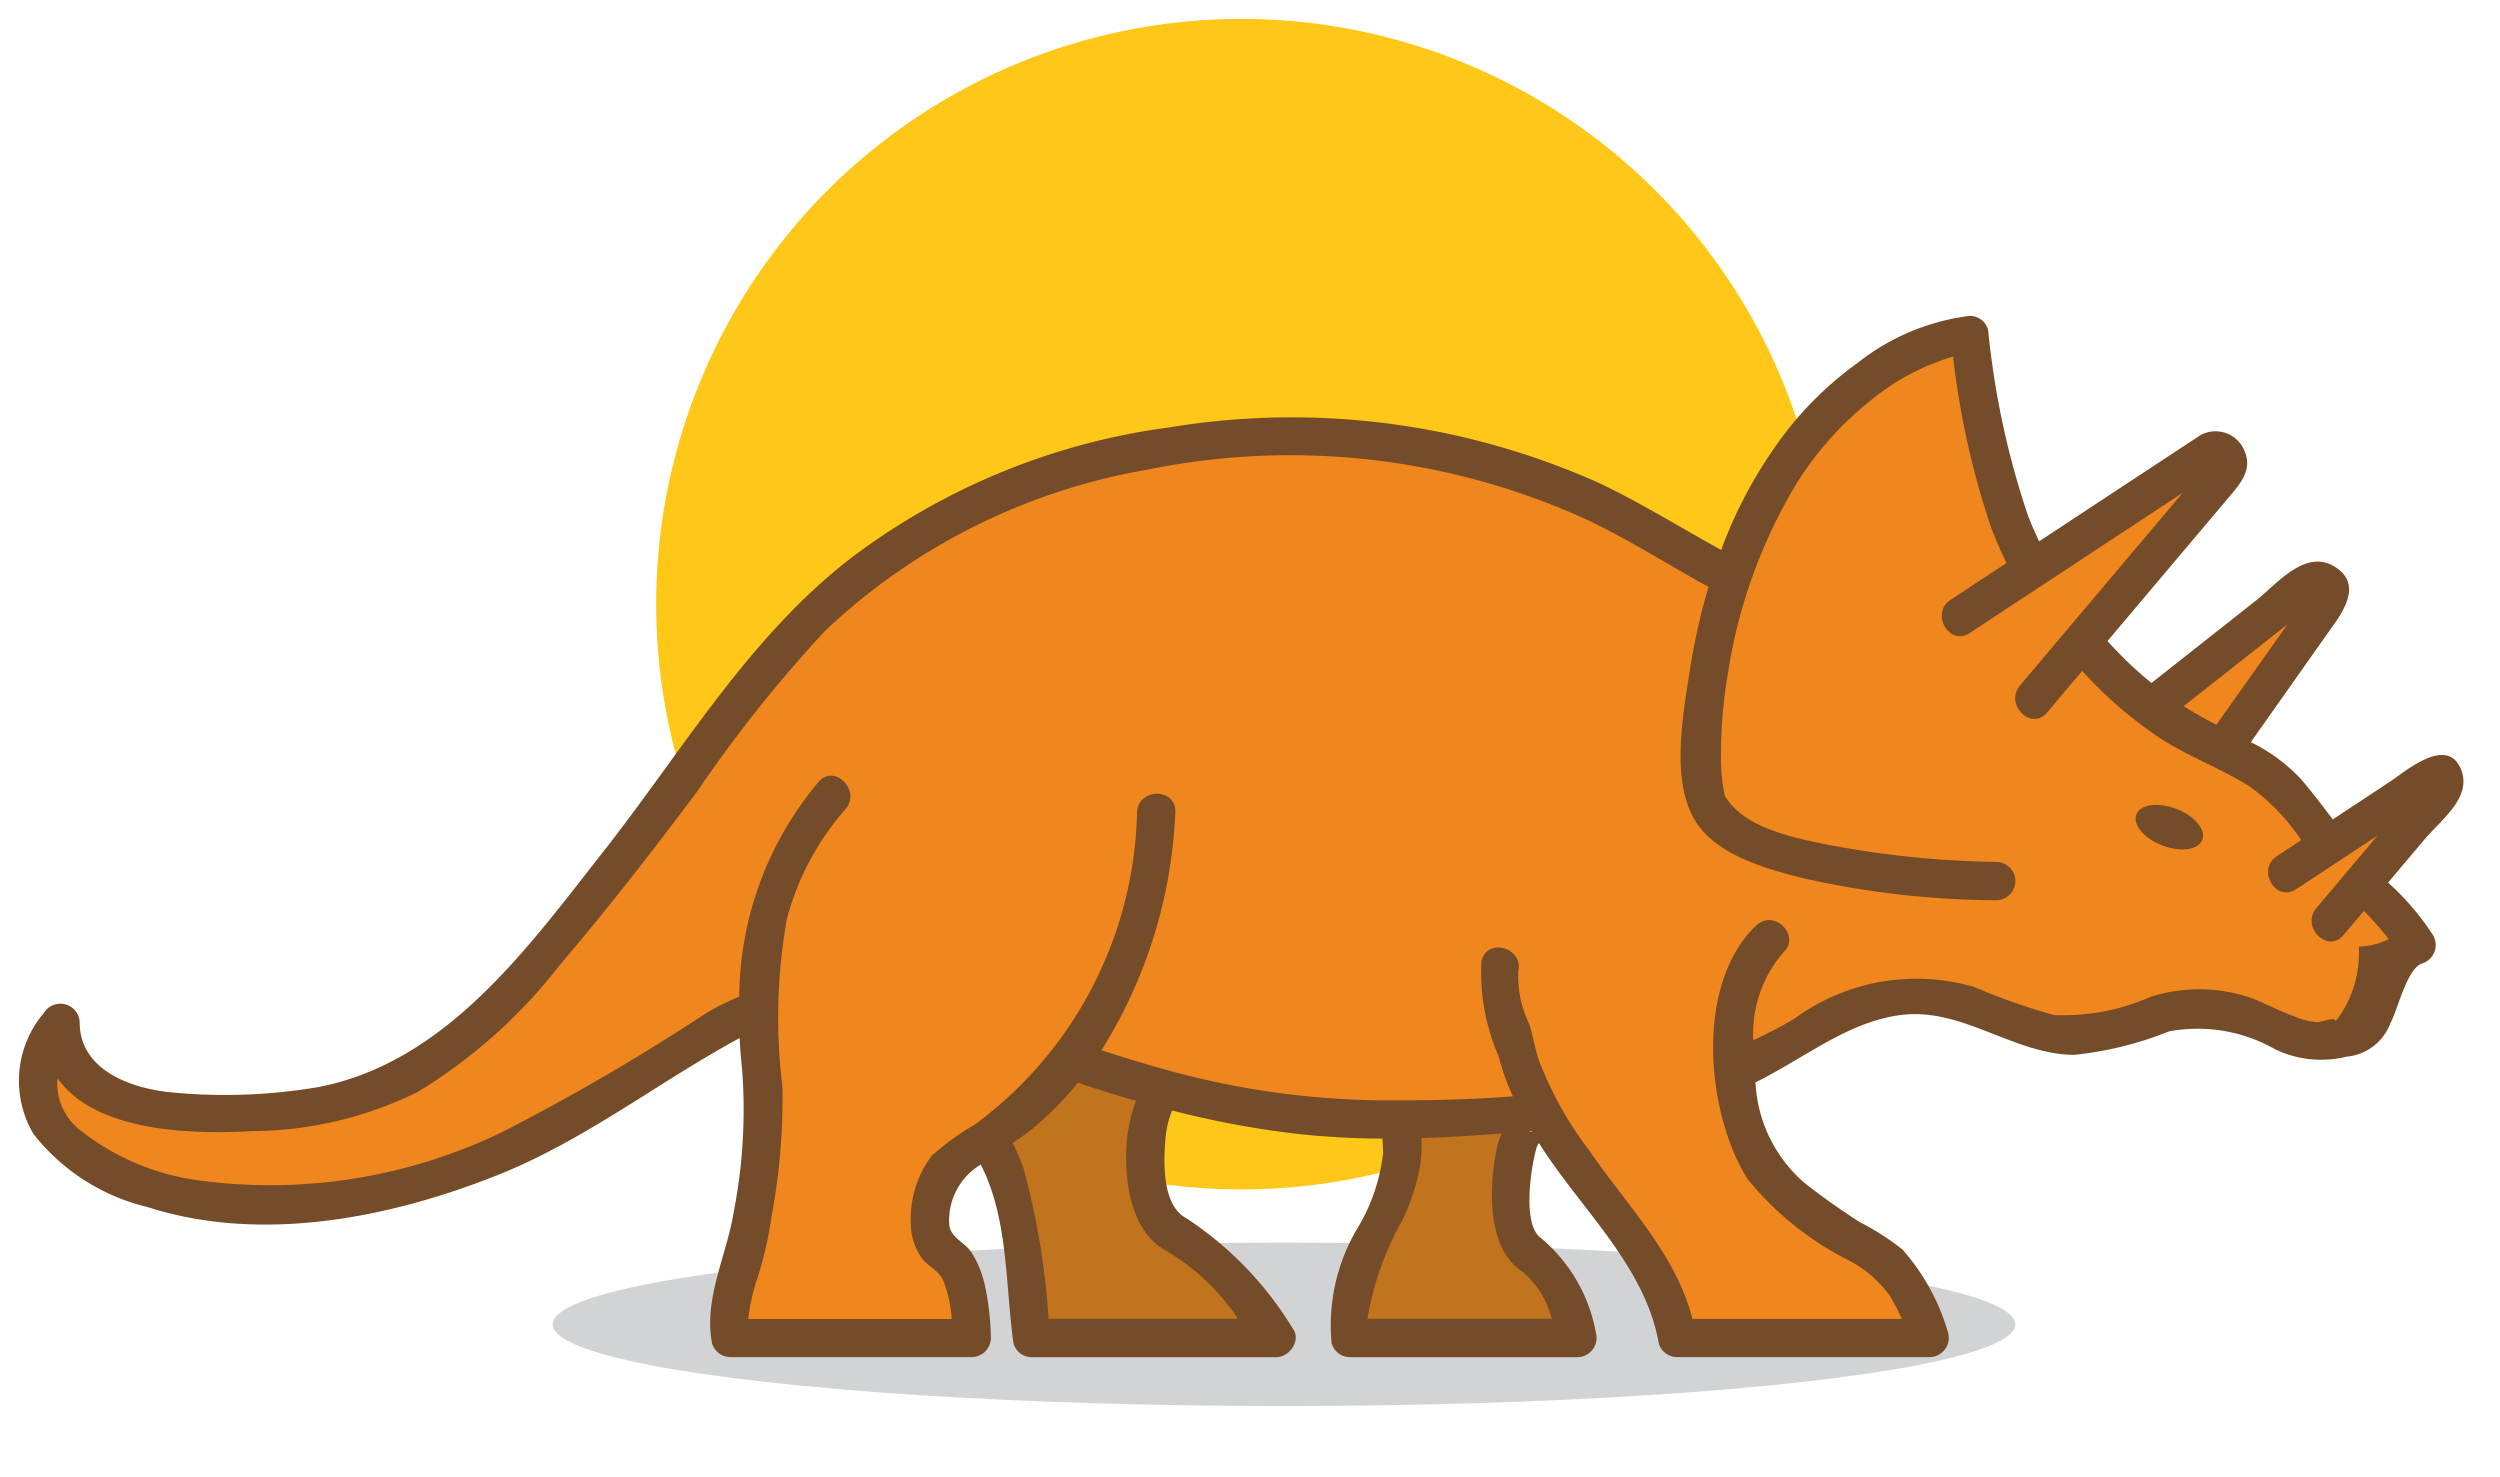 <svg xmlns="http://www.w3.org/2000/svg" xmlns:xlink="http://www.w3.org/1999/xlink" width="132" height="78" viewBox="0 0 132 78">
  <defs>
    <clipPath id="clip-Web_1920_1">
      <rect width="132" height="78"/>
    </clipPath>
  </defs>
  <g id="Web_1920_1" data-name="Web 1920 – 1" clip-path="url(#clip-Web_1920_1)">
    <rect width="132" height="78" fill="rgba(255,255,255,0)"/>
    <g id="triceratops" transform="translate(-6.913 1)">
      <g id="Layer_2" transform="translate(7.913)">
        <path id="Path_1" data-name="Path 1" d="M454.837,247.451a30.9,30.9,0,1,1-30.9-30.9A30.9,30.9,0,0,1,454.837,247.451Z" transform="translate(-359.39 -216.552)" fill="#ffc717"/>
        <ellipse id="Ellipse_1" data-name="Ellipse 1" cx="38.613" cy="4.313" rx="38.613" ry="4.313" transform="translate(28.18 64.612)" fill="#d1d3d4"/>
        <g id="Group_4" data-name="Group 4" transform="translate(50.188 49.283)">
          <g id="Group_2" data-name="Group 2" transform="translate(20.054 5.448)">
            <path id="Path_11" data-name="Path 11" d="M529.336,416.544c-1.378-.715-1.18-5.186-.591-6.259.381-.679,2.739-2.072,5.249-4.275a35.644,35.644,0,0,1-3.7.741,67.793,67.793,0,0,1-7.586.705,7.656,7.656,0,0,0-.227,3.368c.217,1.788-1.456,4.426-2.242,6.572a6.965,6.965,0,0,0-.492,3.532h12.008S530.715,417.259,529.336,416.544Z" transform="translate(-519.694 -406.009)" fill="#c2731e"/>
          </g>
          <g id="Group_3" data-name="Group 3" transform="translate(0 0)">
            <path id="Path_12" data-name="Path 12" d="M461.06,402.059c-1.7-.715-1.7-4.113-1.59-5.186a12.919,12.919,0,0,1,2.693-5.528,25.85,25.85,0,0,1-2.508-1.06,35.075,35.075,0,0,0-5.324-2.489,19.713,19.713,0,0,0-3.578-.646,9.3,9.3,0,0,1-.16,4.18,6.135,6.135,0,0,0,.78,6.08,19.146,19.146,0,0,1,1.744,6.974c.168,2.146.309,3.13.309,3.13h12.887S462.757,402.776,461.06,402.059Z" transform="translate(-450.12 -387.15)" fill="#c2731e"/>
          </g>
        </g>
        <path id="Path_13" data-name="Path 13" d="M406.458,297.591l-6.031,3.97a8.028,8.028,0,0,0-1-2.072,9.149,9.149,0,0,0-4.163-3.275l5.612-7.929c.381-.539-.435-1.315-.953-.905l-8.448,6.654c-.1-.082-.212-.162-.313-.25a31.729,31.729,0,0,1-3.313-3.24l7.624-9.033c.427-.505-.32-1.348-.873-.983l-9.418,6.2a35.112,35.112,0,0,1-3.267-12.367h-.191A19.68,19.68,0,0,0,369.5,287.217c-.366-.191-.688-.36-.953-.509-3.934-2.362-10.051-6.012-17.023-6.69-16.181-1.574-27.758,4.258-34.38,13.478a189.7,189.7,0,0,1-12.445,15.79c-3.541,3.542-6.839,5.794-11.955,5.991-3.542.191-10.972,1.054-11.61-4.428v-.191c-4.834,6.481,5.5,10,11.411,9.641,14.368-.867,21.279-9.292,25.806-10.472.2-.038.41-.069.623-.1-.191,1.216-.362,2.478-.477,3.789a62.541,62.541,0,0,1-1.5,10.262,6.968,6.968,0,0,0-.492,3.532h12.74s0-3.747-1.378-4.462-.738-3.187-.147-4.26c.539-.98,3.742-1.965,6.765-5.945a47.521,47.521,0,0,0,19.541,3.05c1.582-.069,3.412-.191,5.308-.4a63.34,63.34,0,0,0,5.225,7.445,11.436,11.436,0,0,1,1.925,4.561H379.8s-1.18-3.532-2.558-4.247a31.819,31.819,0,0,1-5.838-4.193,10.328,10.328,0,0,1-1.866-5.636c3.681-1.4,6.517-4.668,10.605-3.888,4.525.787,5.509,3.149,10.232,1.378a8.161,8.161,0,0,1,6.1-.395c1.771.591,3.345,1.967,5.509.984a8.157,8.157,0,0,0,1.563-4.609,7.805,7.805,0,0,0,1.978-.112c-.762-1.388-2.146-1.811-3.368-2.686l4.82-5.718C407.229,297.879,406.786,297.374,406.458,297.591Z" transform="translate(-278.913 -257.653)" fill="#f0871e"/>
        <path id="Path_14" data-name="Path 14" d="M401.623,300.773l1.916-2.27c.9-1.069,2.613-2.287,1.887-3.812-.78-1.632-2.918.237-3.692.747l-3.033,2c-.543-.715-1.081-1.431-1.66-2.106a9,9,0,0,0-2.668-1.971l4-5.669c.709-1,2.005-2.573.473-3.57-1.582-1.031-3.1.9-4.25,1.8l-5.3,4.18-.168.132c-.334-.271-.663-.555-.989-.859-.465-.433-.909-.886-1.334-1.353l3.364-3.986,3.267-3.871c.671-.8,1.039-1.5.452-2.478a1.651,1.651,0,0,0-2.186-.53l-4.232,2.785-4.271,2.812c-.213-.446-.415-.9-.595-1.367a44.111,44.111,0,0,1-2.1-9.793,1,1,0,0,0-.976-.742,11.89,11.89,0,0,0-5.909,2.478,18.286,18.286,0,0,0-4.5,4.636,23.626,23.626,0,0,0-2.71,5.244c-2.165-1.187-4.254-2.5-6.5-3.557a39.707,39.707,0,0,0-22.646-2.913,35.62,35.62,0,0,0-16.648,6.784c-5.5,4.176-9.021,10.264-13.234,15.62-4,5.095-8.324,11.16-15.1,12.437a29.343,29.343,0,0,1-7.624.276c-2.1-.179-4.918-1.132-4.918-3.7a1.02,1.02,0,0,0-1.883-.511,5.528,5.528,0,0,0-.553,6.408,10.865,10.865,0,0,0,6.01,3.85c6,1.929,12.761.591,18.47-1.679,4.641-1.847,8.461-4.891,12.8-7.243.029.547.07,1.1.131,1.647a28.194,28.194,0,0,1-.446,7.558c-.37,2.27-1.59,4.575-1.144,6.9a1.008,1.008,0,0,0,.976.741h12.74a1.02,1.02,0,0,0,1.01-1.01,14.133,14.133,0,0,0-.294-2.668,5.515,5.515,0,0,0-.713-1.826c-.341-.549-1.113-.789-1.189-1.462a3.431,3.431,0,0,1,1.66-3.2c1.468,2.859,1.292,6.334,1.727,9.431a1,1,0,0,0,.976.741H342.91c.7,0,1.351-.886.873-1.525a18.422,18.422,0,0,0-5.617-5.817c-1.309-.686-1.2-3.05-1.088-4.313a5.041,5.041,0,0,1,.341-1.369,49.912,49.912,0,0,0,6.458,1.214,42.18,42.18,0,0,0,4.649.267c.01.246.021.494.036.749A9.9,9.9,0,0,1,347.1,319.2a10.042,10.042,0,0,0-1.26,5.89,1.008,1.008,0,0,0,.974.742h12.008a1.02,1.02,0,0,0,.974-1.281,8.5,8.5,0,0,0-2.874-4.986c-1.05-.688-.551-3.812-.259-4.8a.842.842,0,0,1,.126-.238c2.148,3.431,5.6,6.456,6.321,10.56a1.006,1.006,0,0,0,.976.741h13.331a1.018,1.018,0,0,0,.974-1.281,11.342,11.342,0,0,0-2.411-4.4,13.279,13.279,0,0,0-2.274-1.456c-1-.648-1.984-1.334-2.92-2.08a7.5,7.5,0,0,1-2.566-5.289c2.592-1.273,4.966-3.282,7.838-3.574,3.166-.32,5.846,2.1,8.976,2.122a18.409,18.409,0,0,0,5.017-1.239,8.266,8.266,0,0,1,5.625.953,5.613,5.613,0,0,0,3.755.381,2.729,2.729,0,0,0,2.316-1.776c.381-.686.863-2.859,1.658-3.141a1.026,1.026,0,0,0,.6-1.485A14.064,14.064,0,0,0,401.623,300.773Zm-5.583-13.421.269-.211-2.594,3.663-1.159,1.637c-.6-.309-1.176-.633-1.727-.984Zm-58.9,32.885a11.654,11.654,0,0,1,3.759,3.57h-10a40.417,40.417,0,0,0-1.317-7.92,11.622,11.622,0,0,0-.585-1.367,11.886,11.886,0,0,0,1.083-.779,17.619,17.619,0,0,0,2.365-2.4l.538.179q1.262.415,2.533.779a8,8,0,0,0-.482,2.058c-.172,1.921.116,4.643,1.906,5.76a1.089,1.089,0,0,0,.208.122Zm20.315,3.57h-9.721a15.839,15.839,0,0,1,1.853-5.228,10.994,10.994,0,0,0,.938-2.934,8.5,8.5,0,0,0,.055-1.384c1.416-.042,2.83-.13,4.243-.244a3.911,3.911,0,0,0-.28.884c-.381,1.929-.528,5.173,1.353,6.406a4.677,4.677,0,0,1,1.565,2.5Zm-1.189-9.911.12-.012.029.05Zm43.809-9.74a5.89,5.89,0,0,1-1.159,3.864.857.857,0,0,0-.084.044c-.015-.214-.711.08-.97.08a4,4,0,0,1-1.281-.341c-.762-.276-1.471-.667-2.23-.953a8.5,8.5,0,0,0-5.257-.05,11.327,11.327,0,0,1-5.118.965,34.09,34.09,0,0,1-4.212-1.481,10.9,10.9,0,0,0-9.481,1.67,23.962,23.962,0,0,1-2.18,1.144,6.578,6.578,0,0,1,1.584-4.628c.953-.9-.486-2.327-1.429-1.43-3.258,3.1-2.651,9.868-.467,13.369a16.221,16.221,0,0,0,5.171,4.218,6.214,6.214,0,0,1,2.356,1.973,10.491,10.491,0,0,1,.629,1.214H364.893c-.882-3.444-3.467-5.995-5.444-8.89a18.9,18.9,0,0,1-2.708-4.891c-.179-.595-.276-1.21-.471-1.807a5.769,5.769,0,0,1-.572-2.76c.284-1.271-1.666-1.811-1.95-.538a11.123,11.123,0,0,0,.915,5.023,11.678,11.678,0,0,0,.749,2.108c-2.478.191-4.971.231-7.377.206a44.043,44.043,0,0,1-11.316-1.715c-1.018-.282-2.026-.6-3.031-.924a25.632,25.632,0,0,0,3.9-12.567c.063-1.3-1.959-1.3-2.022,0a21.047,21.047,0,0,1-8.577,16.5,13.745,13.745,0,0,0-2.257,1.632,5.543,5.543,0,0,0-1.107,3.671,3.16,3.16,0,0,0,.507,1.637c.347.551.966.705,1.222,1.334a6.668,6.668,0,0,1,.425,1.984H315.04a10.069,10.069,0,0,1,.515-2.253,19.983,19.983,0,0,0,.717-3.179,33.664,33.664,0,0,0,.572-6.831,29.657,29.657,0,0,1,.238-8.871,14.3,14.3,0,0,1,3.092-5.789c.842-.985-.581-2.423-1.429-1.43a17.785,17.785,0,0,0-4.182,11.332,13.346,13.346,0,0,0-1.715.852,114.009,114.009,0,0,1-10.815,6.305,28.148,28.148,0,0,1-16.268,2.508,12.771,12.771,0,0,1-6.027-2.638,3.1,3.1,0,0,1-1.169-2.718c2.005,2.842,7.064,2.972,10.27,2.79a19.918,19.918,0,0,0,8.739-2.064,27.6,27.6,0,0,0,7.52-6.717c2.524-2.958,4.912-6.035,7.243-9.149a71.507,71.507,0,0,1,6.78-8.509,32.886,32.886,0,0,1,16.987-8.484,37.721,37.721,0,0,1,23.182,2.627c2.23,1.052,4.294,2.383,6.452,3.561a34.431,34.431,0,0,0-1.01,4.546c-.347,2.243-.953,5.566.231,7.678,1.087,1.942,3.885,2.686,5.861,3.177a47.239,47.239,0,0,0,10.15,1.144,1.012,1.012,0,0,0,0-2.022,51.183,51.183,0,0,1-8.8-.883c-1.782-.358-4.6-.879-5.575-2.628a9.383,9.383,0,0,1-.2-2.114,25.341,25.341,0,0,1,.362-4.3,27.447,27.447,0,0,1,3.606-10.018,17.132,17.132,0,0,1,3.741-4.262A12.491,12.491,0,0,1,378.651,273a43.725,43.725,0,0,0,1.984,8.947,19.652,19.652,0,0,0,.841,1.952l-2.956,1.946c-1.085.713-.073,2.465,1.02,1.746l11.227-7.39-.953,1.132-2.543,3.012-5.083,6.021c-.835.99.587,2.427,1.43,1.43l1.854-2.2.031.034a21.992,21.992,0,0,0,4.13,3.553c1.491.953,3.17,1.569,4.67,2.51a11,11,0,0,1,2.731,2.838l-1.283.845c-1.085.713-.072,2.465,1.02,1.746l3.669-2.415.623-.41-.038.044-3.187,3.774c-.835.989.587,2.426,1.43,1.429l1.075-1.273a16.588,16.588,0,0,1,1.317,1.487,3.785,3.785,0,0,1-1.577.391Zm-8.263-5.638c-.206.532-1.144.665-2.112.294s-1.573-1.1-1.369-1.635,1.144-.665,2.112-.294,1.573,1.1,1.367,1.635Z" transform="translate(-276.531 -255.173)" fill="#754c29"/>
      </g>
    </g>
  </g>
</svg>
